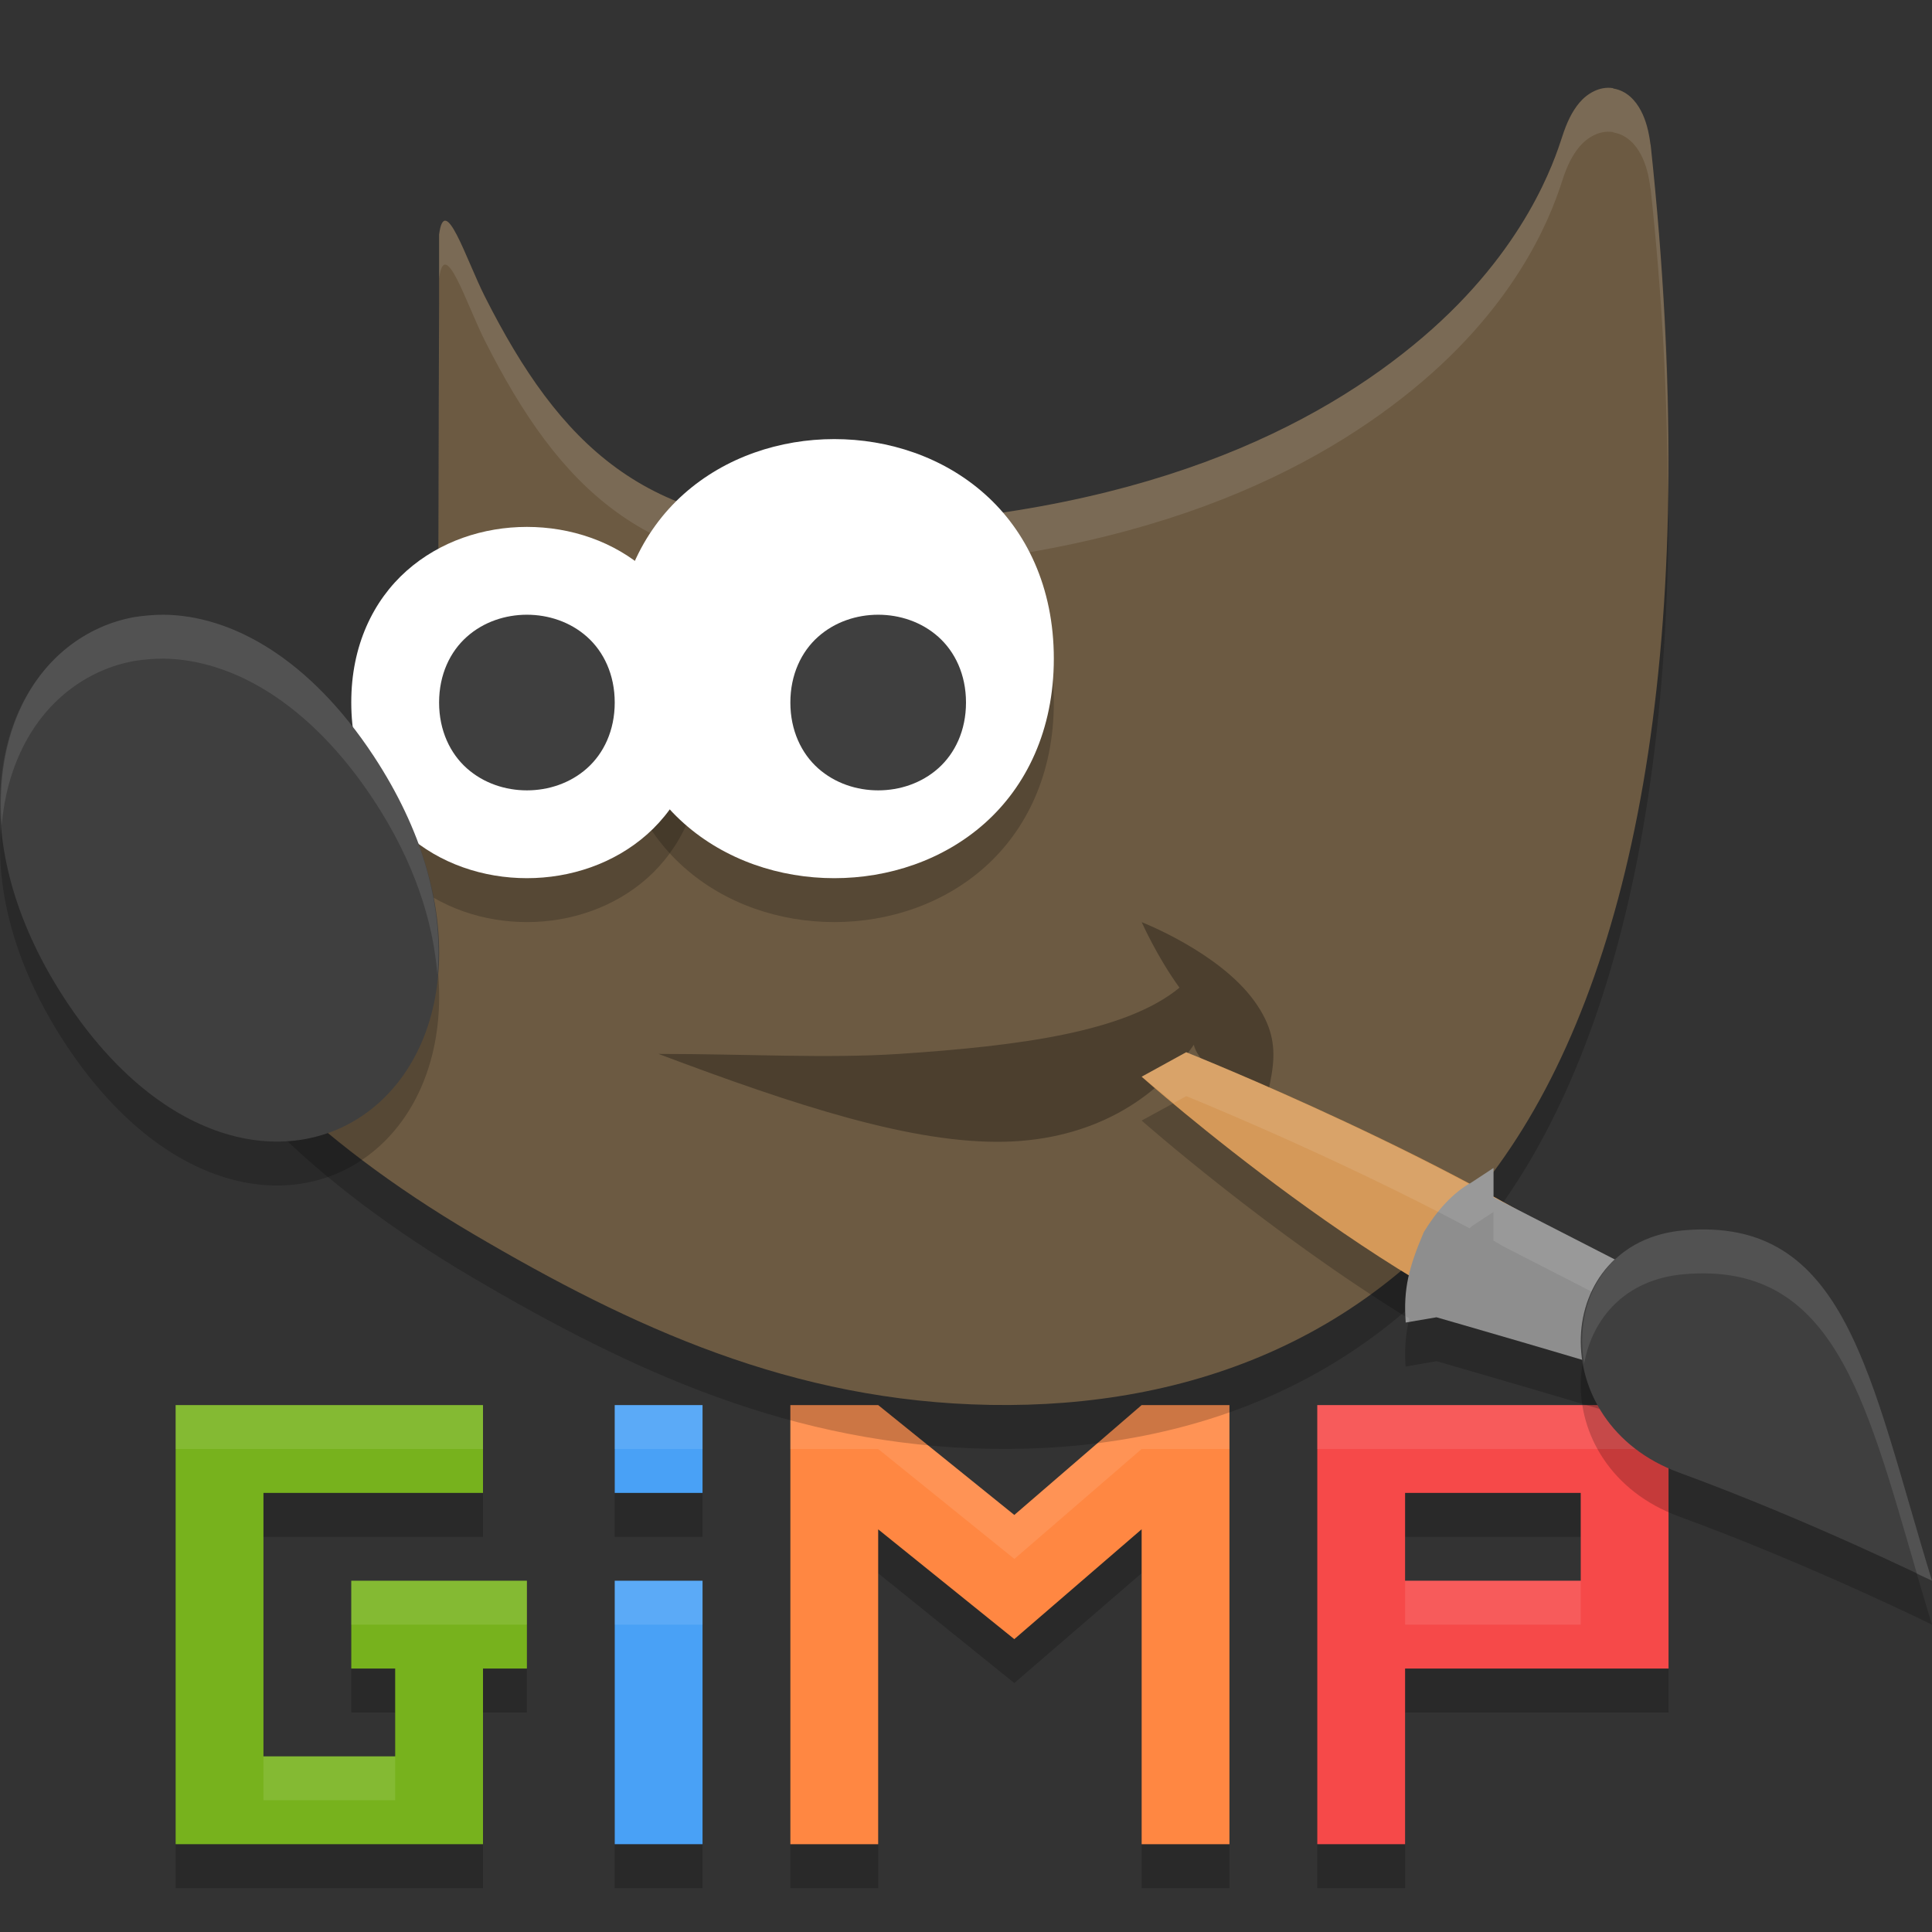 <!-- Created with Inkscape (http://www.inkscape.org/) -->
<svg xmlns="http://www.w3.org/2000/svg" height="22" width="22" version="1.1" viewBox="0 0 22 22">
 <rect x="0" y="0" width="22" height="22" fill="#333333" stroke="none"/>
 <path style="opacity:.2" d="m2 16.5v1 3 1h1 2.5v-1-1h0.5v-1h-2v1h0.5v1h-1.5v-3h2.5v-1h-2.5zm5 0v1h1v-1zm2 0v5h1v-3.585l1.55 1.25 1.45-1.251v3.586h1v-5h-1l-1.45 1.251-1.55-1.251zm6 0v1 1 1 2h1v-2h3v-1-1.5-0.5h-3zm1 1h2v1h-2zm-9 0.5v3.5h1v-3.5z"/>
 <path style="fill:#77b21d" d="m2 16v1 3 1h1 2.5v-1-1h0.5v-1h-2v1h0.5v1h-1.5v-3h2.5v-1h-2.5z"/>
 <path style="fill:#49a1f6" d="m7 16v1h1v-1h-1zm0 2v3h1v-3h-1z"/>
 <path style="fill:#ff8742" d="m9 16v5h1v-3.585l1.55 1.25 1.45-1.251v3.586h1v-5h-1l-1.45 1.251-1.55-1.251z"/>
 <path style="fill:#f64949" d="m15 16v1 1 1 2h1v-2h3v-1-1.5-0.5h-3-1zm1 1h2v1h-2v-1z"/>
 <path style="opacity:.1;fill:#ffffff" d="m2 16v0.5h1 2.5v-0.5h-2.5zm5 0v0.5h1v-0.5zm2 0v0.5h1l1.551 1.252 1.449-1.252h1v-0.5h-1l-1.449 1.252-1.551-1.252zm6 0v0.5h1 3v-0.5h-3zm-8 2v0.5h1v-0.5zm-3 0v0.5h2v-0.5zm12 0v0.5h2v-0.5zm-13 2v0.5h1.5v-0.5z"/>
 <path d="m18.369 1.504c-0.157-0.025-0.299 0.064-0.384 0.165-0.085 0.101-0.144 0.226-0.195 0.384-0.089 0.273-0.415 1.287-1.59 2.289-1.176 1.002-3.203 2.067-6.716 2.158-2.136 0.025-3.11-0.936-3.962-2.622-0.213-0.421-0.458-1.201-0.522-0.706v0.771l-0.011 3.992 0.022 0.053s0.191 0.425-0.011 0.998c-0.202 0.573-1 1.318-2.782 1.853l-0.218 0.064 0.041 0.23c0.099 0.556 0.493 1.125 1.075 1.709 0.582 0.583 1.361 1.173 2.268 1.707 1.814 1.067 3.638 1.91 5.895 1.949 2.257 0.039 4.466-0.75 5.927-2.936 1.461-2.186 2.174-5.98 1.59-11.414h-0.001c-0.019-0.149-0.051-0.277-0.11-0.388-0.059-0.112-0.158-0.227-0.315-0.252z" style="opacity:.2;fill-rule:evenodd"/>
 <path d="m22 18.5c-0.713-2.315-0.965-4.153-2.827-3.99-1.501 0.132-1.606 2.19-0.055 2.758 1.494 0.547 2.882 1.232 2.882 1.232z" style="opacity:.2"/>
 <path d="m18.369 1.004c-0.157-0.025-0.299 0.064-0.384 0.165-0.085 0.101-0.144 0.226-0.195 0.384-0.089 0.273-0.415 1.287-1.59 2.289-1.176 1.002-3.203 2.067-6.716 2.158-2.136 0.025-3.11-0.936-3.962-2.622-0.213-0.421-0.458-1.201-0.522-0.706v0.771l-0.011 3.992 0.022 0.053s0.191 0.425-0.011 0.998c-0.202 0.573-1 1.318-2.782 1.853l-0.218 0.064 0.041 0.23c0.099 0.556 0.493 1.125 1.075 1.709 0.582 0.583 1.361 1.173 2.268 1.707 1.814 1.067 3.638 1.91 5.895 1.949 2.257 0.039 4.466-0.75 5.927-2.936 1.461-2.186 2.174-5.98 1.59-11.414h-0.001c-0.019-0.149-0.051-0.277-0.11-0.388-0.059-0.112-0.158-0.227-0.315-0.252z" style="fill-rule:evenodd;fill:#6c5a42"/>
 <path d="m18.369 1.004c-0.157-0.025-0.298 0.065-0.383 0.166-0.085 0.101-0.144 0.225-0.195 0.383-0.089 0.273-0.416 1.287-1.592 2.289-1.176 1.002-3.201 2.068-6.715 2.158-2.136 0.025-3.111-0.935-3.963-2.621-0.213-0.421-0.457-1.202-0.521-0.707v0.5c0.064-0.495 0.309 0.286 0.521 0.707 0.852 1.686 1.826 2.646 3.963 2.621 3.513-0.09 5.539-1.156 6.715-2.158 1.176-1.002 1.503-2.016 1.592-2.289 0.051-0.158 0.11-0.282 0.195-0.383 0.085-0.101 0.226-0.191 0.383-0.166v0.004c0.157 0.025 0.257 0.14 0.316 0.252s0.091 0.239 0.109 0.389h0.002c0.134 1.244 0.191 2.39 0.195 3.463 0.017-1.209-0.041-2.524-0.195-3.963h-0.002c-0.019-0.149-0.05-0.277-0.109-0.389-0.059-0.112-0.159-0.227-0.316-0.252v-0.004zm-13.369 2.439-0.012 3.992 0.002 0.004 0.01-3.496v-0.5zm0.062 4.754c-0.014 0.093-0.026 0.185-0.062 0.289-0.202 0.573-1.001 1.319-2.783 1.854l-0.217 0.064 0.041 0.229c0.014 0.079 0.047 0.159 0.072 0.238l0.104-0.031c1.782-0.535 2.581-1.281 2.783-1.854 0.128-0.363 0.102-0.615 0.062-0.789z" style="opacity:.1;fill-rule:evenodd;fill:#ffffff"/>
 <path d="m7.5 12.001c1 0 1.912 0.054 2.739 0 1.374-0.091 2.581-0.251 3.192-0.754-0.258-0.356-0.43-0.746-0.43-0.746s0.877 0.34 1.28 0.895c0.402 0.554 0.149 0.896 0.044 1.605-0.234-0.623-0.672-0.856-0.731-1.104-0.426 0.628-1.16 1.079-2.147 1.104-1.051 0.026-2.388-0.412-3.946-0.999z" style="opacity:.3;fill-rule:evenodd"/>
 <path d="m13.508 12.483-0.508 0.277s1.462 1.289 3.047 2.258c-0.039 0.17-0.056 0.338-0.041 0.543l0.352-0.061s1.826 0.525 2.691 0.801l0.102-0.195 0.355-0.69-2.387-1.223c-0.039-0.022-0.074-0.045-0.113-0.066v-0.326l-0.24 0.158c-0.012 0.01-0.021 0.02-0.033 0.027-1.571-0.837-3.225-1.504-3.225-1.504z" style="opacity:.2"/>
 <path d="m17.984 15.444 0.463-0.922c-1.723-1.261-4.94-2.54-4.94-2.54l-0.507 0.279s2.921 2.591 4.984 3.184z" style="fill:#d59959"/>
 <path d="m17.007 13.3-0.242 0.159c-0.224 0.122-0.405 0.331-0.552 0.571-0.168 0.396-0.235 0.643-0.206 1.03l0.35-0.06s1.827 0.524 2.693 0.8l0.101-0.195 0.356-0.69-2.5-1.281z" style="fill:#8e8e8e"/>
 <path d="m6 6.5c-0.494 0-0.99 0.163-1.37 0.5-0.379 0.337-0.631 0.851-0.63 1.5-0 0.648 0.251 1.163 0.63 1.5 0.379 0.337 0.876 0.5 1.37 0.5 0.494 0 0.991-0.164 1.37-0.5 0.379-0.337 0.63-0.851 0.63-1.5 0-0.648-0.251-1.163-0.63-1.5-0.379-0.337-0.876-0.5-1.37-0.5z" style="opacity:.2;fill-rule:evenodd"/>
 <path d="m9.5 5.5c-0.618 0-1.24 0.204-1.713 0.625-0.473 0.421-0.786 1.062-0.786 1.875 0 0.814 0.313 1.454 0.786 1.875 0.473 0.421 1.095 0.625 1.713 0.625 0.618 0 1.24-0.204 1.713-0.625 0.473-0.421 0.787-1.061 0.787-1.875 0-0.814-0.314-1.455-0.787-1.875-0.473-0.421-1.095-0.625-1.713-0.625z" style="opacity:.2;fill-rule:evenodd"/>
 <path d="m6 6c-0.494 0-0.99 0.163-1.37 0.5-0.379 0.337-0.631 0.851-0.63 1.5-0 0.648 0.251 1.163 0.63 1.5 0.379 0.337 0.876 0.5 1.37 0.5 0.494 0 0.991-0.164 1.37-0.5 0.379-0.337 0.63-0.851 0.63-1.5 0-0.648-0.251-1.163-0.63-1.5-0.379-0.337-0.876-0.5-1.37-0.5z" style="fill-rule:evenodd;fill:#ffffff"/>
 <path d="m1.864 7.5c-0.111 0-0.22 0.01-0.325 0.026-0.282 0.049-0.543 0.166-0.768 0.344-0.9 0.713-1.137 2.327-0.025 4.018 1.112 1.691 2.583 1.953 3.484 1.241 0.9-0.712 1.138-2.327 0.026-4.018-0.73-1.11-1.615-1.604-2.391-1.611z" style="opacity:.2;fill-rule:evenodd"/>
 <path d="m1.864 7c-0.111 0-0.22 0.01-0.325 0.026-0.282 0.049-0.543 0.166-0.768 0.344-0.9 0.713-1.137 2.327-0.025 4.018 1.112 1.691 2.583 1.953 3.484 1.241 0.9-0.712 1.138-2.327 0.026-4.018-0.73-1.11-1.615-1.604-2.391-1.611z" style="fill-rule:evenodd;fill:#3f3f3f"/>
 <path d="m9.5 5c-0.618 0-1.24 0.204-1.713 0.625-0.473 0.421-0.786 1.062-0.786 1.875 0 0.814 0.313 1.454 0.786 1.875 0.473 0.421 1.095 0.625 1.713 0.625 0.618 0 1.24-0.204 1.713-0.625 0.473-0.421 0.787-1.061 0.787-1.875 0-0.814-0.314-1.455-0.787-1.875-0.473-0.421-1.095-0.625-1.713-0.625z" style="fill-rule:evenodd;fill:#ffffff"/>
 <path d="m10 7c-0.245 0-0.493 0.081-0.684 0.251-0.191 0.17-0.316 0.431-0.316 0.749 0 0.318 0.126 0.58 0.316 0.749 0.191 0.17 0.439 0.251 0.684 0.251 0.245 0 0.493-0.081 0.684-0.251 0.191-0.17 0.316-0.431 0.316-0.749 0-0.319-0.126-0.58-0.316-0.749-0.191-0.17-0.439-0.251-0.684-0.251z" style="fill-rule:evenodd;fill:#3f3f3f"/>
 <path d="m6 7c-0.245 0-0.493 0.081-0.684 0.251-0.191 0.17-0.316 0.431-0.316 0.749 0 0.318 0.126 0.58 0.316 0.749 0.191 0.17 0.439 0.251 0.684 0.251s0.493-0.081 0.684-0.251c0.191-0.17 0.316-0.431 0.316-0.749 0-0.319-0.126-0.58-0.316-0.749-0.191-0.17-0.439-0.251-0.684-0.251z" style="fill-rule:evenodd;fill:#3f3f3f"/>
 <path d="m1.863 7c-0.111 0-0.218 0.01-0.324 0.025-0.282 0.049-0.542 0.168-0.768 0.346-0.528 0.418-0.819 1.151-0.752 2.023 0.058-0.649 0.328-1.188 0.752-1.523 0.225-0.178 0.486-0.297 0.768-0.346 0.106-0.016 0.213-0.025 0.324-0.025 0.777 0.01 1.663 0.502 2.393 1.611 0.459 0.698 0.677 1.378 0.725 1.992 0.066-0.73-0.136-1.598-0.725-2.492-0.73-1.11-1.616-1.604-2.393-1.611z" style="opacity:.1;fill-rule:evenodd;fill:#ffffff"/>
 <path d="m13.508 11.982-0.508 0.277s0.263 0.213 0.365 0.301l0.143-0.078s1.654 0.667 3.225 1.504c0.012-0.01 0.021-0.017 0.033-0.027l0.24-0.158v0.326c0.039 0.021 0.075 0.044 0.113 0.066l2.184 1.119 0.203-0.397-2.387-1.223c-0.039-0.022-0.074-0.045-0.113-0.066v-0.326l-0.24 0.158c-0.012 0.01-0.021 0.02-0.033 0.027-1.571-0.837-3.225-1.504-3.225-1.504zm2.504 3.012c0.001 0.024-0.008 0.041-0.006 0.066l0.039-0.01c0.003-0.012-0.001-0.025 0.002-0.037-0.012-0.01-0.023-0.016-0.035-0.024z" style="opacity:.1;fill:#ffffff"/>
 <path d="m22 18c-0.713-2.315-0.965-4.153-2.827-3.99-1.501 0.132-1.606 2.19-0.055 2.758 1.494 0.547 2.882 1.232 2.882 1.232z" style="fill:#3f3f3f"/>
 <path d="m19.172 14.01c-0.875 0.077-1.258 0.808-1.133 1.518 0.094-0.518 0.468-0.959 1.133-1.018 1.696-0.149 2.067 1.391 2.656 3.41 0.025 0.012 0.172 0.08 0.172 0.08-0.713-2.315-0.966-4.154-2.828-3.99z" style="opacity:.1;fill:#ffffff"/>
</svg>
